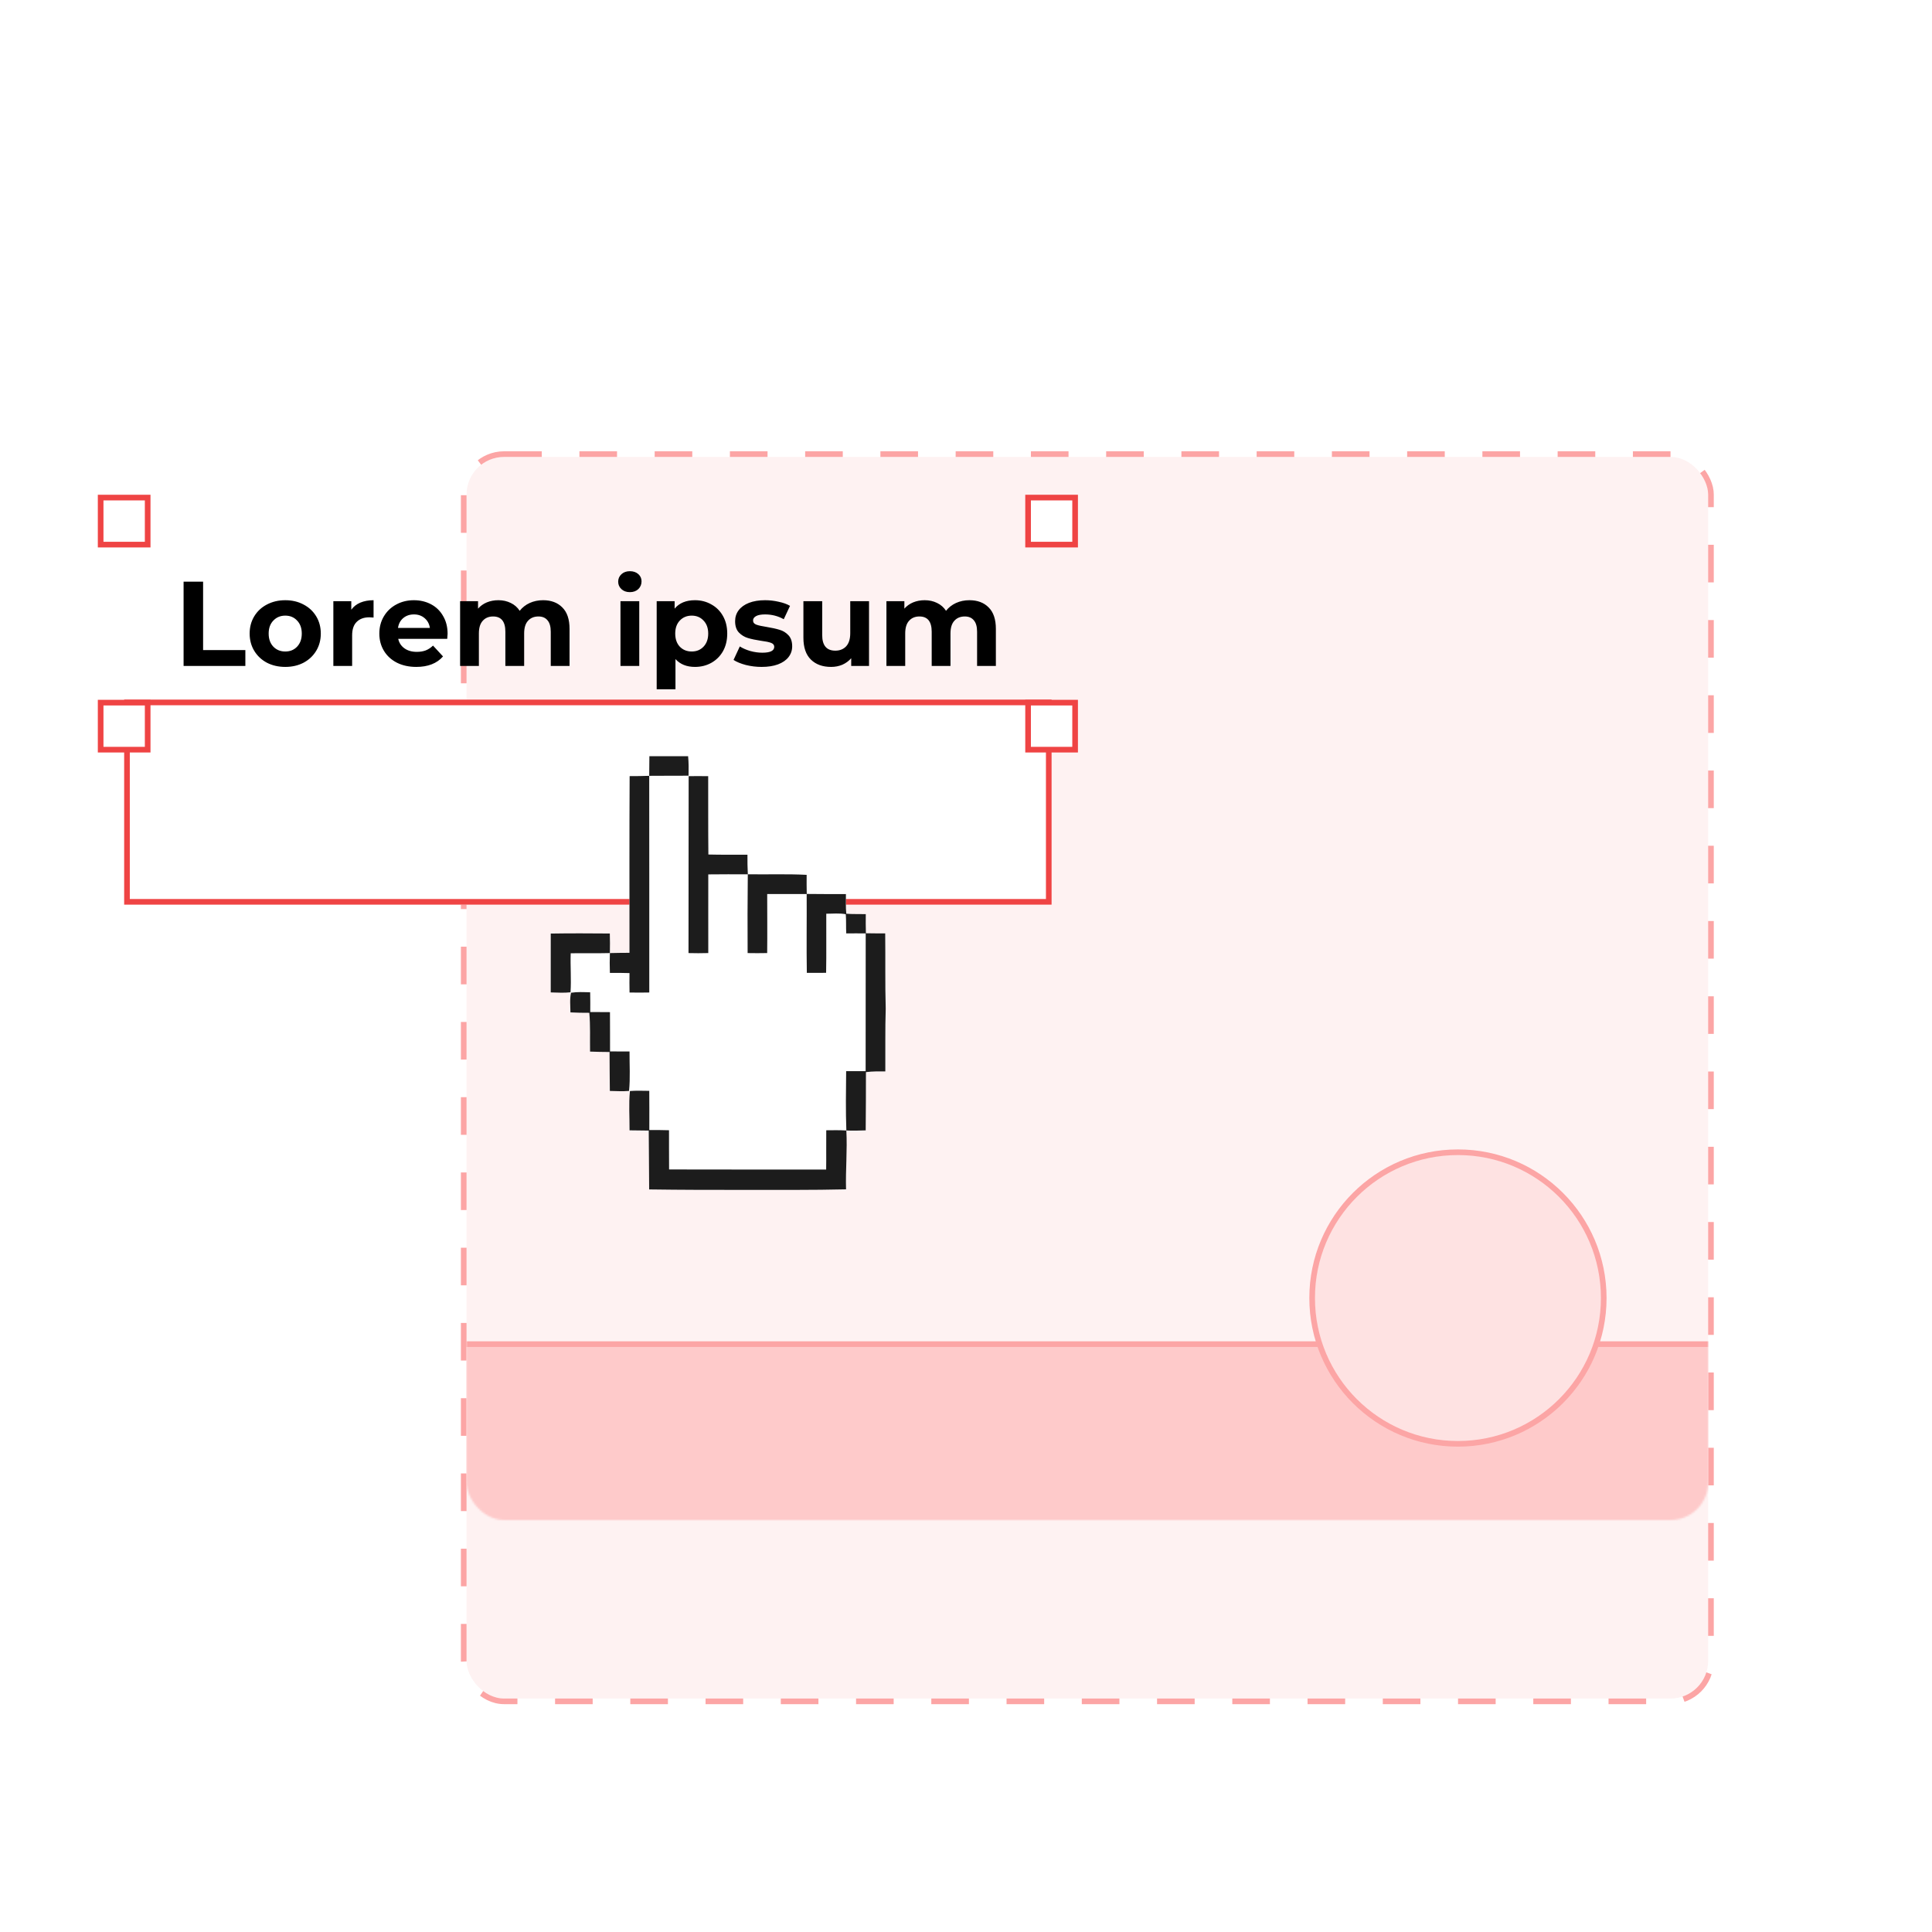 <svg width="1027" height="1027" viewBox="0 0 1027 1027" fill="none" xmlns="http://www.w3.org/2000/svg">
<g filter="url(#filter0_dddddd)">
<rect x="248" y="148" width="660" height="660" rx="20" fill="#FEF2F2"/>
<rect x="246.5" y="146.5" width="663" height="663" rx="21.5" stroke="#FCA5A5" stroke-width="3" stroke-dasharray="20 20"/>
</g>
<mask id="mask0" mask-type="alpha" maskUnits="userSpaceOnUse" x="248" y="148" width="660" height="660">
<rect x="248" y="148" width="660" height="660" rx="20" fill="#E5E7EB"/>
</mask>
<g mask="url(#mask0)">
<rect x="217.5" y="714.5" width="703" height="110" fill="#FECACA" stroke="#FCA5A5" stroke-width="3"/>
</g>
<g filter="url(#filter1_dddddd)">
<rect x="66" y="277" width="493" height="109" fill="white"/>
<rect x="67.5" y="278.5" width="490" height="106" stroke="#EF4444" stroke-width="3"/>
</g>
<path d="M97.593 309.2H107.961V345.552H130.425V354H97.593V309.2ZM151.648 354.512C148.022 354.512 144.758 353.765 141.856 352.272C138.998 350.736 136.758 348.624 135.136 345.936C133.515 343.248 132.704 340.197 132.704 336.784C132.704 333.371 133.515 330.32 135.136 327.632C136.758 324.944 138.998 322.853 141.856 321.36C144.758 319.824 148.022 319.056 151.648 319.056C155.275 319.056 158.518 319.824 161.376 321.36C164.235 322.853 166.475 324.944 168.096 327.632C169.718 330.32 170.528 333.371 170.528 336.784C170.528 340.197 169.718 343.248 168.096 345.936C166.475 348.624 164.235 350.736 161.376 352.272C158.518 353.765 155.275 354.512 151.648 354.512ZM151.648 346.32C154.208 346.32 156.299 345.467 157.92 343.76C159.584 342.011 160.416 339.685 160.416 336.784C160.416 333.883 159.584 331.579 157.92 329.872C156.299 328.123 154.208 327.248 151.648 327.248C149.088 327.248 146.976 328.123 145.312 329.872C143.648 331.579 142.816 333.883 142.816 336.784C142.816 339.685 143.648 342.011 145.312 343.76C146.976 345.467 149.088 346.32 151.648 346.32ZM186.738 324.112C187.932 322.448 189.532 321.189 191.538 320.336C193.586 319.483 195.932 319.056 198.578 319.056V328.272C197.468 328.187 196.722 328.144 196.338 328.144C193.479 328.144 191.239 328.955 189.618 330.576C187.996 332.155 187.186 334.544 187.186 337.744V354H177.202V319.568H186.738V324.112ZM237.93 336.912C237.93 337.04 237.866 337.936 237.738 339.6H211.69C212.159 341.733 213.268 343.419 215.018 344.656C216.767 345.893 218.943 346.512 221.546 346.512C223.338 346.512 224.916 346.256 226.282 345.744C227.69 345.189 228.991 344.336 230.186 343.184L235.498 348.944C232.255 352.656 227.519 354.512 221.29 354.512C217.407 354.512 213.972 353.765 210.986 352.272C207.999 350.736 205.695 348.624 204.074 345.936C202.452 343.248 201.642 340.197 201.642 336.784C201.642 333.413 202.431 330.384 204.01 327.696C205.631 324.965 207.828 322.853 210.602 321.36C213.418 319.824 216.554 319.056 220.01 319.056C223.38 319.056 226.431 319.781 229.162 321.232C231.892 322.683 234.026 324.773 235.562 327.504C237.14 330.192 237.93 333.328 237.93 336.912ZM220.074 326.608C217.812 326.608 215.914 327.248 214.378 328.528C212.842 329.808 211.903 331.557 211.562 333.776H228.522C228.18 331.6 227.242 329.872 225.706 328.592C224.17 327.269 222.292 326.608 220.074 326.608ZM288.673 319.056C292.982 319.056 296.395 320.336 298.913 322.896C301.473 325.413 302.753 329.211 302.753 334.288V354H292.769V335.824C292.769 333.093 292.193 331.067 291.041 329.744C289.931 328.379 288.331 327.696 286.241 327.696C283.894 327.696 282.038 328.464 280.673 330C279.307 331.493 278.625 333.733 278.625 336.72V354H268.641V335.824C268.641 330.405 266.465 327.696 262.113 327.696C259.809 327.696 257.974 328.464 256.609 330C255.243 331.493 254.561 333.733 254.561 336.72V354H244.577V319.568H254.113V323.536C255.393 322.085 256.95 320.976 258.785 320.208C260.662 319.44 262.71 319.056 264.929 319.056C267.361 319.056 269.558 319.547 271.521 320.528C273.483 321.467 275.062 322.853 276.257 324.688C277.665 322.896 279.435 321.509 281.569 320.528C283.745 319.547 286.113 319.056 288.673 319.056ZM329.827 319.568H339.811V354H329.827V319.568ZM334.819 314.768C332.984 314.768 331.491 314.235 330.339 313.168C329.187 312.101 328.611 310.779 328.611 309.2C328.611 307.621 329.187 306.299 330.339 305.232C331.491 304.165 332.984 303.632 334.819 303.632C336.653 303.632 338.147 304.144 339.299 305.168C340.451 306.192 341.027 307.472 341.027 309.008C341.027 310.672 340.451 312.059 339.299 313.168C338.147 314.235 336.653 314.768 334.819 314.768ZM369.429 319.056C372.629 319.056 375.53 319.803 378.133 321.296C380.778 322.747 382.847 324.816 384.341 327.504C385.834 330.149 386.581 333.243 386.581 336.784C386.581 340.325 385.834 343.44 384.341 346.128C382.847 348.773 380.778 350.843 378.133 352.336C375.53 353.787 372.629 354.512 369.429 354.512C365.034 354.512 361.578 353.125 359.061 350.352V366.416H349.077V319.568H358.613V323.536C361.087 320.549 364.693 319.056 369.429 319.056ZM367.701 346.32C370.261 346.32 372.351 345.467 373.973 343.76C375.637 342.011 376.469 339.685 376.469 336.784C376.469 333.883 375.637 331.579 373.973 329.872C372.351 328.123 370.261 327.248 367.701 327.248C365.141 327.248 363.029 328.123 361.365 329.872C359.743 331.579 358.933 333.883 358.933 336.784C358.933 339.685 359.743 342.011 361.365 343.76C363.029 345.467 365.141 346.32 367.701 346.32ZM404.848 354.512C401.99 354.512 399.195 354.171 396.464 353.488C393.734 352.763 391.558 351.867 389.936 350.8L393.264 343.632C394.8 344.613 396.656 345.424 398.832 346.064C401.008 346.661 403.142 346.96 405.232 346.96C409.456 346.96 411.568 345.915 411.568 343.824C411.568 342.843 410.992 342.139 409.84 341.712C408.688 341.285 406.918 340.923 404.528 340.624C401.712 340.197 399.387 339.707 397.552 339.152C395.718 338.597 394.118 337.616 392.752 336.208C391.43 334.8 390.768 332.795 390.768 330.192C390.768 328.016 391.387 326.096 392.624 324.432C393.904 322.725 395.739 321.403 398.128 320.464C400.56 319.525 403.419 319.056 406.704 319.056C409.136 319.056 411.547 319.333 413.936 319.888C416.368 320.4 418.374 321.125 419.952 322.064L416.624 329.168C413.595 327.461 410.288 326.608 406.704 326.608C404.571 326.608 402.971 326.907 401.904 327.504C400.838 328.101 400.304 328.869 400.304 329.808C400.304 330.875 400.88 331.621 402.032 332.048C403.184 332.475 405.019 332.88 407.536 333.264C410.352 333.733 412.656 334.245 414.448 334.8C416.24 335.312 417.798 336.272 419.12 337.68C420.443 339.088 421.104 341.051 421.104 343.568C421.104 345.701 420.464 347.6 419.184 349.264C417.904 350.928 416.027 352.229 413.552 353.168C411.12 354.064 408.219 354.512 404.848 354.512ZM461.952 319.568V354H452.48V349.904C451.158 351.397 449.579 352.549 447.744 353.36C445.91 354.128 443.926 354.512 441.792 354.512C437.27 354.512 433.686 353.211 431.04 350.608C428.395 348.005 427.072 344.144 427.072 339.024V319.568H437.056V337.552C437.056 343.099 439.382 345.872 444.032 345.872C446.422 345.872 448.342 345.104 449.792 343.568C451.243 341.989 451.968 339.664 451.968 336.592V319.568H461.952ZM515.298 319.056C519.607 319.056 523.02 320.336 525.538 322.896C528.098 325.413 529.378 329.211 529.378 334.288V354H519.394V335.824C519.394 333.093 518.818 331.067 517.666 329.744C516.556 328.379 514.956 327.696 512.866 327.696C510.519 327.696 508.663 328.464 507.298 330C505.932 331.493 505.25 333.733 505.25 336.72V354H495.266V335.824C495.266 330.405 493.09 327.696 488.738 327.696C486.434 327.696 484.599 328.464 483.234 330C481.868 331.493 481.186 333.733 481.186 336.72V354H471.202V319.568H480.738V323.536C482.018 322.085 483.575 320.976 485.41 320.208C487.287 319.44 489.335 319.056 491.554 319.056C493.986 319.056 496.183 319.547 498.146 320.528C500.108 321.467 501.687 322.853 502.882 324.688C504.29 322.896 506.06 321.509 508.194 320.528C510.37 319.547 512.738 319.056 515.298 319.056Z" fill="black"/>
<rect x="53.5" y="264.5" width="25" height="25" fill="white" stroke="#EF4444" stroke-width="3"/>
<rect x="53.5" y="373.5" width="25" height="25" fill="white" stroke="#EF4444" stroke-width="3"/>
<rect x="546.5" y="373.5" width="25" height="25" fill="white" stroke="#EF4444" stroke-width="3"/>
<rect x="546.5" y="264.5" width="25" height="25" fill="white" stroke="#EF4444" stroke-width="3"/>
<circle cx="775" cy="690" r="77.5" fill="#FEE2E2" stroke="#FCA5A5" stroke-width="3"/>
<path d="M345.201 401.98C345.154 405.018 345.139 408.052 345.117 411.092L345.1 412.37L343.823 412.421C340.793 412.52 337.749 412.554 334.699 412.572C334.533 443.44 334.625 474.295 334.615 505.157V506.485L333.287 506.502C330.726 506.528 328.15 506.553 325.574 506.62L324.18 506.653L324.197 505.258C324.249 502.241 324.227 499.228 324.163 496.23C313.698 496.142 303.223 496.088 292.758 496.263C292.771 506.693 292.737 517.12 292.758 527.551C295.791 527.609 298.861 527.751 301.932 527.534L303.613 527.416L303.36 529.081C302.921 532.093 303.215 535.141 303.226 538.159C306.122 538.311 309.037 538.339 311.964 538.344H313.207L313.308 539.588C313.794 546.036 313.553 552.511 313.661 558.99C316.668 559.113 319.695 559.161 322.718 559.191L324.029 559.208L324.045 560.52C324.094 566.988 324.079 573.453 324.18 579.921C327.215 579.969 330.272 580.123 333.338 579.938L334.883 579.854L334.766 581.383C334.256 587.849 334.698 594.368 334.648 600.852C337.604 600.91 340.558 600.952 343.52 600.97H344.848L344.865 602.298C344.995 612.285 344.931 622.281 345.066 632.274C362.3 632.523 379.547 632.546 396.787 632.526C414.437 632.499 432.084 632.647 449.734 632.224C449.452 622.261 450.344 612.304 449.936 602.348L449.885 600.919L451.313 600.953C454.276 601.036 457.243 600.978 460.185 600.886C460.295 590.977 460.307 581.054 460.32 571.145V569.918L461.53 569.8C464.538 569.512 467.572 569.49 470.62 569.514C470.694 558.416 470.487 547.324 470.822 536.226V536.192V536.159C470.454 522.828 470.714 509.483 470.553 496.146C467.563 496.169 464.581 496.138 461.614 496.095L460.32 496.078L460.286 494.784C460.227 491.842 460.189 488.883 460.236 485.924C457.168 485.834 454.119 485.93 451.078 485.756L449.902 485.688L449.818 484.511C449.602 481.453 449.708 478.364 449.667 475.265C443.163 475.24 436.666 475.292 430.175 475.197L428.864 475.181L428.847 473.869C428.797 470.932 428.762 467.994 428.797 465.043C418.821 464.514 408.818 464.857 398.837 464.74L397.56 464.723L397.509 463.463C397.373 460.438 397.318 457.405 397.324 454.35C390.835 454.319 384.347 454.371 377.866 454.233L376.572 454.199L376.556 452.904C376.427 439.468 376.5 426.027 376.455 412.589C374.724 412.572 372.993 412.558 371.262 412.555C369.972 412.553 368.687 412.559 367.398 412.572L366.02 412.589L366.037 411.21C366.083 408.126 366.078 405.041 365.785 401.98C358.922 402 352.063 402.021 345.201 401.98H345.201Z" fill="white"/>
<path d="M345.194 401.977C352.056 402.017 358.919 402.004 365.781 401.984C366.111 405.427 366.097 408.89 366.03 412.34C359.053 412.407 352.083 412.32 345.106 412.407C345.133 408.93 345.14 405.454 345.194 401.977Z" fill="#1C1C1C"/>
<path d="M334.695 412.568C338.164 412.548 341.639 412.555 345.107 412.407C345.113 450.799 345.174 489.192 345.134 527.584C341.639 527.665 338.143 527.665 334.648 527.591C334.581 524.154 334.581 520.711 334.628 517.268C331.153 517.134 327.678 517.154 324.203 517.167C324.089 513.657 324.062 510.14 324.197 506.629C327.665 506.502 331.14 506.542 334.615 506.488C334.628 475.184 334.527 443.879 334.695 412.568Z" fill="#1C1C1C"/>
<path d="M366.071 412.582C369.532 412.535 372.994 412.555 376.455 412.589C376.502 426.469 376.408 440.356 376.556 454.236C383.479 454.417 390.402 454.317 397.325 454.35C397.318 457.814 397.325 461.277 397.527 464.74C407.945 464.908 418.383 464.491 428.794 465.043C428.754 468.425 428.774 471.808 428.848 475.191C435.784 475.318 442.727 475.238 449.671 475.265C449.718 478.741 449.496 482.238 449.865 485.702C453.314 486.004 456.775 485.823 460.23 485.924C460.176 489.313 460.203 492.702 460.29 496.092C463.705 496.152 467.126 496.179 470.554 496.152C470.715 509.501 470.453 522.85 470.823 536.192C470.487 547.302 470.688 558.411 470.614 569.521C467.173 569.494 463.732 569.48 460.317 569.904C460.304 580.227 460.297 590.556 460.183 600.879C456.755 600.986 453.32 601.101 449.899 600.933C449.509 590.428 449.691 579.911 449.792 569.4C453.24 569.433 456.694 569.433 460.149 569.406C460.156 544.995 460.176 520.59 460.189 496.179C456.741 496.132 453.293 496.139 449.845 496.179C449.65 492.783 449.872 489.367 449.597 485.977C446.176 485.318 442.68 485.722 439.226 485.708C439.152 496.179 439.347 506.65 439.138 517.127C435.724 517.134 432.303 517.134 428.888 517.141C428.653 503.173 428.895 489.205 428.808 475.238C421.811 475.197 414.814 475.218 407.824 475.238C407.824 485.702 407.931 496.166 407.81 506.623C404.342 506.697 400.881 506.697 397.419 506.63C397.352 492.675 397.338 478.714 397.506 464.76C390.503 464.727 383.506 464.72 376.502 464.801C376.428 478.741 376.556 492.682 376.502 506.623C373.001 506.724 369.492 506.73 365.99 506.63C365.99 475.285 366.01 443.933 366.071 412.582Z" fill="#1C1C1C"/>
<path d="M292.762 496.26C303.227 496.085 313.698 496.139 324.163 496.226C324.237 499.696 324.298 503.16 324.197 506.63C317.254 506.791 310.311 506.67 303.374 506.724C303.119 513.637 303.744 520.57 303.274 527.477C299.779 527.88 296.257 527.611 292.755 527.544C292.735 517.114 292.775 506.69 292.762 496.26Z" fill="#1C1C1C"/>
<path d="M303.556 527.712C306.916 527.194 310.331 527.389 313.718 527.484C313.792 530.974 313.799 534.471 313.765 537.968C317.26 537.988 320.749 537.981 324.244 538.028C324.324 544.988 324.244 551.949 324.284 558.909C327.732 558.889 331.187 558.895 334.642 558.943C334.595 565.923 335.092 572.957 334.38 579.904C330.979 580.213 327.571 579.971 324.177 579.917C324.069 573.018 324.082 566.118 324.022 559.218C320.567 559.198 317.112 559.138 313.658 558.996C313.543 552.123 313.88 545.237 313.254 538.385C309.914 538.398 306.567 538.337 303.233 538.163C303.22 534.679 302.762 531.142 303.556 527.712Z" fill="#1C1C1C"/>
<path d="M334.857 579.951C338.271 579.682 341.706 579.843 345.134 579.863C345.228 586.81 345.14 593.757 345.161 600.697C348.642 600.684 352.137 600.684 355.626 600.805C355.693 607.752 355.565 614.705 355.666 621.652C383.499 621.719 411.332 621.706 439.165 621.692C439.272 614.739 439.138 607.785 439.212 600.825C442.774 600.778 446.337 600.731 449.899 600.933C450.463 611.356 449.442 621.786 449.738 632.223C432.087 632.647 414.437 632.492 396.787 632.519C379.547 632.54 362.307 632.519 345.073 632.271C344.932 621.84 345.006 611.41 344.851 600.986C341.45 600.98 338.049 600.926 334.649 600.859C334.702 593.892 334.144 586.878 334.857 579.951Z" fill="#1C1C1C"/>
<defs>
<filter id="filter0_dddddd" x="196" y="145" width="764" height="766" filterUnits="userSpaceOnUse" color-interpolation-filters="sRGB">
<feFlood flood-opacity="0" result="BackgroundImageFix"/>
<feColorMatrix in="SourceAlpha" type="matrix" values="0 0 0 0 0 0 0 0 0 0 0 0 0 0 0 0 0 0 127 0"/>
<feOffset dy="1.411"/>
<feGaussianBlur stdDeviation="0.678"/>
<feColorMatrix type="matrix" values="0 0 0 0 0 0 0 0 0 0 0 0 0 0 0 0 0 0 0.011 0"/>
<feBlend mode="normal" in2="BackgroundImageFix" result="effect1_dropShadow"/>
<feColorMatrix in="SourceAlpha" type="matrix" values="0 0 0 0 0 0 0 0 0 0 0 0 0 0 0 0 0 0 127 0"/>
<feOffset dy="3.392"/>
<feGaussianBlur stdDeviation="1.629"/>
<feColorMatrix type="matrix" values="0 0 0 0 0 0 0 0 0 0 0 0 0 0 0 0 0 0 0.016 0"/>
<feBlend mode="normal" in2="effect1_dropShadow" result="effect2_dropShadow"/>
<feColorMatrix in="SourceAlpha" type="matrix" values="0 0 0 0 0 0 0 0 0 0 0 0 0 0 0 0 0 0 127 0"/>
<feOffset dy="6.386"/>
<feGaussianBlur stdDeviation="3.068"/>
<feColorMatrix type="matrix" values="0 0 0 0 0 0 0 0 0 0 0 0 0 0 0 0 0 0 0.02 0"/>
<feBlend mode="normal" in2="effect2_dropShadow" result="effect3_dropShadow"/>
<feColorMatrix in="SourceAlpha" type="matrix" values="0 0 0 0 0 0 0 0 0 0 0 0 0 0 0 0 0 0 127 0"/>
<feOffset dy="11.392"/>
<feGaussianBlur stdDeviation="5.472"/>
<feColorMatrix type="matrix" values="0 0 0 0 0 0 0 0 0 0 0 0 0 0 0 0 0 0 0.024 0"/>
<feBlend mode="normal" in2="effect3_dropShadow" result="effect4_dropShadow"/>
<feColorMatrix in="SourceAlpha" type="matrix" values="0 0 0 0 0 0 0 0 0 0 0 0 0 0 0 0 0 0 127 0"/>
<feOffset dy="21.307"/>
<feGaussianBlur stdDeviation="10.236"/>
<feColorMatrix type="matrix" values="0 0 0 0 0 0 0 0 0 0 0 0 0 0 0 0 0 0 0.029 0"/>
<feBlend mode="normal" in2="effect4_dropShadow" result="effect5_dropShadow"/>
<feColorMatrix in="SourceAlpha" type="matrix" values="0 0 0 0 0 0 0 0 0 0 0 0 0 0 0 0 0 0 127 0"/>
<feOffset dy="51"/>
<feGaussianBlur stdDeviation="24.5"/>
<feColorMatrix type="matrix" values="0 0 0 0 0 0 0 0 0 0 0 0 0 0 0 0 0 0 0.04 0"/>
<feBlend mode="normal" in2="effect5_dropShadow" result="effect6_dropShadow"/>
<feBlend mode="normal" in="SourceGraphic" in2="effect6_dropShadow" result="shape"/>
</filter>
<filter id="filter1_dddddd" x="17" y="277" width="591" height="209" filterUnits="userSpaceOnUse" color-interpolation-filters="sRGB">
<feFlood flood-opacity="0" result="BackgroundImageFix"/>
<feColorMatrix in="SourceAlpha" type="matrix" values="0 0 0 0 0 0 0 0 0 0 0 0 0 0 0 0 0 0 127 0"/>
<feOffset dy="1.411"/>
<feGaussianBlur stdDeviation="0.678"/>
<feColorMatrix type="matrix" values="0 0 0 0 0 0 0 0 0 0 0 0 0 0 0 0 0 0 0.011 0"/>
<feBlend mode="normal" in2="BackgroundImageFix" result="effect1_dropShadow"/>
<feColorMatrix in="SourceAlpha" type="matrix" values="0 0 0 0 0 0 0 0 0 0 0 0 0 0 0 0 0 0 127 0"/>
<feOffset dy="3.392"/>
<feGaussianBlur stdDeviation="1.629"/>
<feColorMatrix type="matrix" values="0 0 0 0 0 0 0 0 0 0 0 0 0 0 0 0 0 0 0.016 0"/>
<feBlend mode="normal" in2="effect1_dropShadow" result="effect2_dropShadow"/>
<feColorMatrix in="SourceAlpha" type="matrix" values="0 0 0 0 0 0 0 0 0 0 0 0 0 0 0 0 0 0 127 0"/>
<feOffset dy="6.386"/>
<feGaussianBlur stdDeviation="3.068"/>
<feColorMatrix type="matrix" values="0 0 0 0 0 0 0 0 0 0 0 0 0 0 0 0 0 0 0.02 0"/>
<feBlend mode="normal" in2="effect2_dropShadow" result="effect3_dropShadow"/>
<feColorMatrix in="SourceAlpha" type="matrix" values="0 0 0 0 0 0 0 0 0 0 0 0 0 0 0 0 0 0 127 0"/>
<feOffset dy="11.392"/>
<feGaussianBlur stdDeviation="5.472"/>
<feColorMatrix type="matrix" values="0 0 0 0 0 0 0 0 0 0 0 0 0 0 0 0 0 0 0.024 0"/>
<feBlend mode="normal" in2="effect3_dropShadow" result="effect4_dropShadow"/>
<feColorMatrix in="SourceAlpha" type="matrix" values="0 0 0 0 0 0 0 0 0 0 0 0 0 0 0 0 0 0 127 0"/>
<feOffset dy="21.307"/>
<feGaussianBlur stdDeviation="10.236"/>
<feColorMatrix type="matrix" values="0 0 0 0 0 0 0 0 0 0 0 0 0 0 0 0 0 0 0.029 0"/>
<feBlend mode="normal" in2="effect4_dropShadow" result="effect5_dropShadow"/>
<feColorMatrix in="SourceAlpha" type="matrix" values="0 0 0 0 0 0 0 0 0 0 0 0 0 0 0 0 0 0 127 0"/>
<feOffset dy="51"/>
<feGaussianBlur stdDeviation="24.5"/>
<feColorMatrix type="matrix" values="0 0 0 0 0 0 0 0 0 0 0 0 0 0 0 0 0 0 0.04 0"/>
<feBlend mode="normal" in2="effect5_dropShadow" result="effect6_dropShadow"/>
<feBlend mode="normal" in="SourceGraphic" in2="effect6_dropShadow" result="shape"/>
</filter>
</defs>
</svg>
